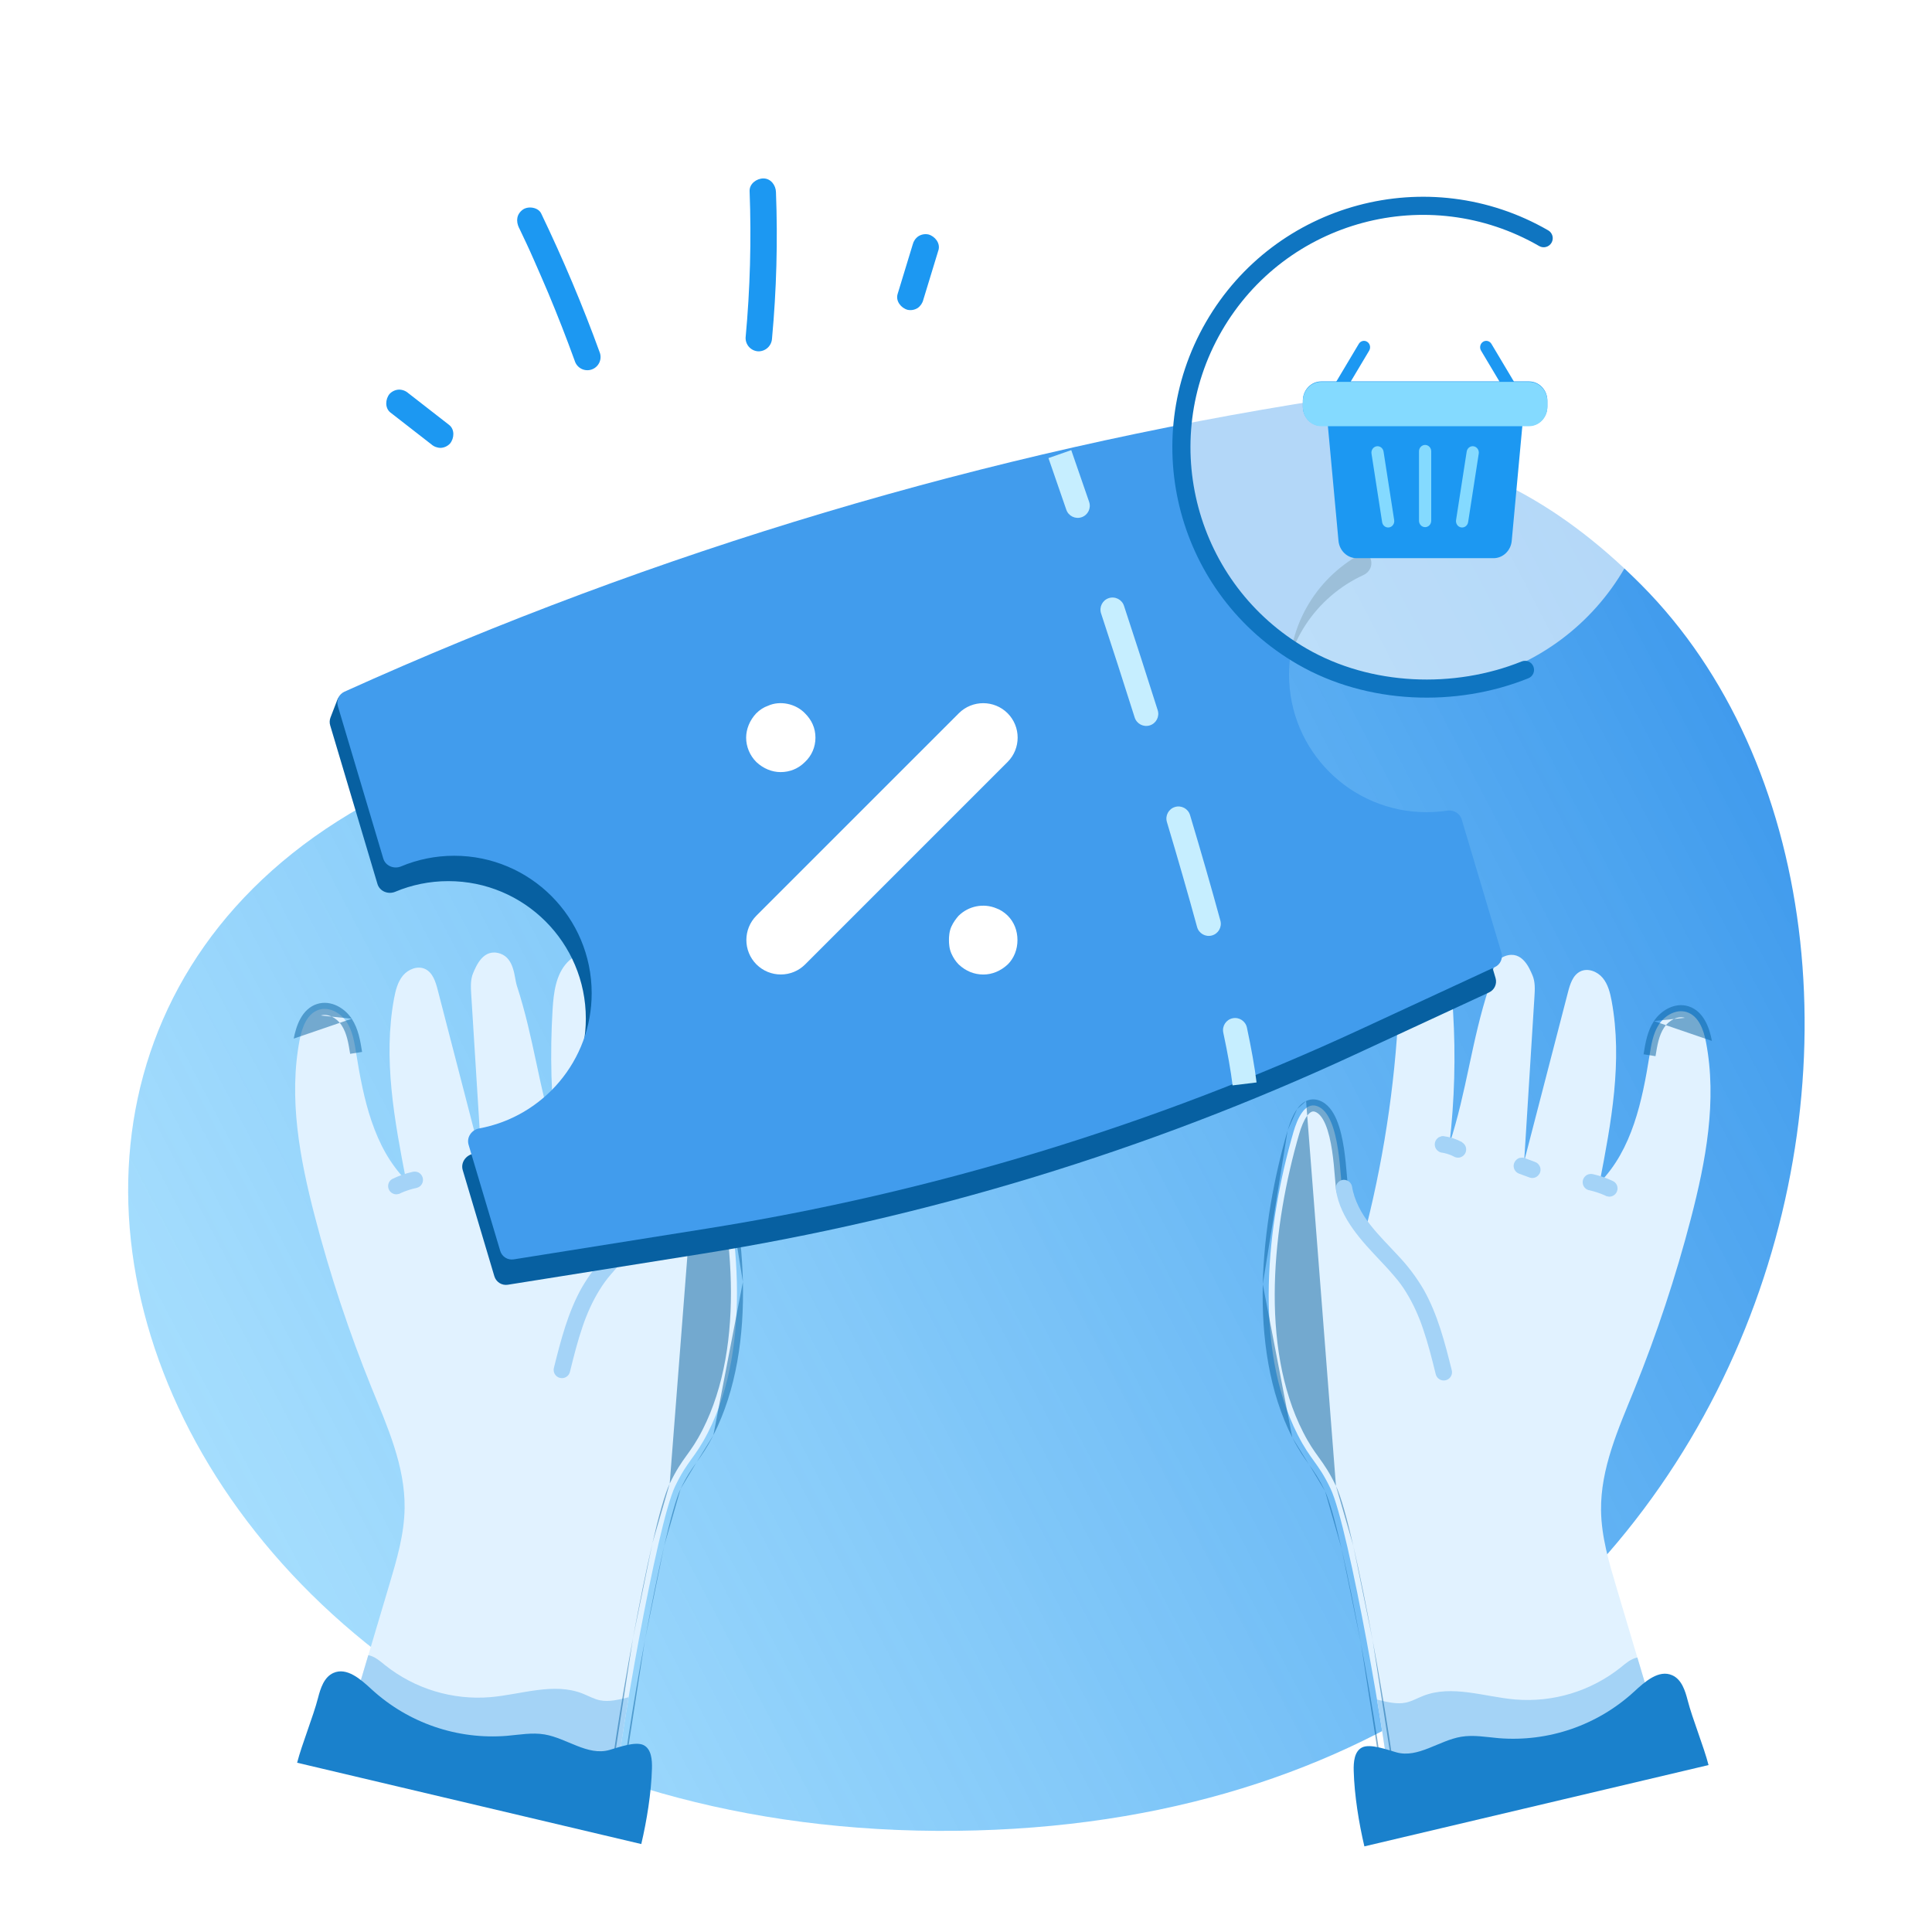 <svg width="160" height="160" viewBox="0 0 160 160" fill="none" xmlns="http://www.w3.org/2000/svg">
<path opacity="0.9" d="M77.566 151.624C148.126 152.04 164.927 77.559 135.915 48.424C106.903 19.289 78.426 54.156 47.688 60.416C-15.429 73.27 7.005 151.208 77.566 151.624Z" fill="url(#paint0_linear_246_515)"/>
<path d="M28.622 143.394L32.235 131.26C32.855 129.177 33.482 127.061 33.508 124.889C33.553 121.417 32.076 118.139 30.768 114.917C28.894 110.291 27.324 105.548 26.067 100.718C24.825 95.947 23.888 90.948 24.817 86.106C25.012 85.087 25.428 83.93 26.419 83.62C27.276 83.353 28.22 83.89 28.711 84.641C29.203 85.391 29.351 86.309 29.492 87.196C30.099 90.991 30.934 95.009 33.629 97.75C32.665 92.781 31.713 87.676 32.632 82.701C32.758 82.022 32.931 81.322 33.372 80.791C33.813 80.261 34.595 79.951 35.218 80.253C35.84 80.554 36.075 81.3 36.248 81.975L39.877 95.986L39.024 82.339C38.986 81.741 38.952 81.118 39.19 80.57C39.429 80.021 40.026 78.493 41.431 78.975C42.621 79.383 42.598 80.998 42.793 81.598C44.248 86.052 44.61 90.099 46.062 94.557C45.64 90.922 45.54 87.258 45.763 83.606C45.848 82.217 46.027 80.72 46.977 79.705C47.382 79.271 47.956 78.95 48.545 79.017C49.825 79.169 50.174 80.85 50.219 82.143C50.45 88.638 51.363 95.09 52.943 101.394C53.299 100.117 53.197 102.486 54.9 98.483C55.151 97.896 54.99 92.138 57.017 91.412C58.058 91.038 58.674 92.496 58.984 93.559C61.173 101.081 62.349 111.324 58.632 118.629C57.542 120.771 56.953 120.913 55.913 123.084C54.376 126.288 51.119 145.112 50.913 148.661" fill="#E1F2FF"/>
<path d="M52.06 140.559C51.26 140.75 50.443 140.972 49.668 140.807C49.172 140.702 48.726 140.442 48.253 140.256C45.858 139.309 43.193 140.326 40.621 140.551C37.474 140.812 34.347 139.861 31.878 137.893C31.464 137.557 31.037 137.178 30.51 137.077L30.501 137.075C29.876 139.179 29.249 141.284 28.621 143.391L50.914 148.658C50.986 147.409 51.437 144.26 52.06 140.559Z" fill="#A4D3F6"/>
<path opacity="0.5" fill-rule="evenodd" clip-rule="evenodd" d="M29.13 84.367C28.566 83.507 27.418 82.785 26.27 83.143L26.269 83.143C25.612 83.349 25.173 83.83 24.882 84.355C24.593 84.876 24.428 85.479 24.326 86.012M26.568 84.098C27.135 83.921 27.873 84.273 28.293 84.914C28.716 85.56 28.854 86.367 28.998 87.274L29.986 87.117L29.981 87.087C29.844 86.227 29.683 85.212 29.13 84.367M57.937 90.99C57.608 90.831 57.235 90.803 56.848 90.941C56.14 91.195 55.696 91.856 55.406 92.547C55.108 93.254 54.923 94.108 54.798 94.924C54.673 95.746 54.605 96.559 54.554 97.192L54.55 97.241C54.525 97.54 54.505 97.79 54.483 97.986C54.472 98.089 54.461 98.169 54.451 98.228C54.442 98.277 54.437 98.296 54.437 98.296C54.437 98.296 54.438 98.292 54.441 98.287L55.36 98.679C55.4 98.586 55.422 98.481 55.436 98.401C55.452 98.311 55.465 98.207 55.477 98.095C55.5 97.885 55.522 97.621 55.546 97.33L55.55 97.273C55.602 96.639 55.668 95.858 55.787 95.075C55.907 94.288 56.077 93.529 56.327 92.934C56.584 92.323 56.88 91.992 57.185 91.883L57.185 91.883C57.32 91.835 57.414 91.848 57.503 91.891C57.609 91.942 57.734 92.05 57.868 92.238C58.14 92.617 58.353 93.179 58.504 93.698L58.984 93.559L58.504 93.698C59.589 97.428 60.421 101.825 60.523 106.187C60.625 110.553 59.994 114.849 58.186 118.403C57.679 119.4 57.288 119.943 56.893 120.492C56.878 120.512 56.863 120.533 56.848 120.553C56.426 121.139 56 121.745 55.462 122.867M57.937 90.99C58.249 91.14 58.493 91.392 58.681 91.655L57.937 90.99ZM58.681 91.655C59.055 92.177 59.306 92.875 59.464 93.419L58.681 91.655ZM59.464 93.419L59.464 93.419L59.464 93.419ZM59.464 93.419C60.568 97.212 61.419 101.697 61.523 106.164L59.464 93.419ZM61.523 106.164C61.627 110.626 60.987 115.104 59.078 118.856L61.523 106.164ZM57.705 121.075C58.108 120.515 58.535 119.923 59.078 118.856L59.078 118.856M57.705 121.075C57.69 121.096 57.675 121.117 57.66 121.138L57.705 121.075ZM57.66 121.138C57.255 121.7 56.866 122.252 56.364 123.3L57.66 121.138ZM54.999 128.045C55.527 125.762 56.008 124.042 56.364 123.3L56.364 123.3M54.999 128.045C54.477 130.307 53.921 133.064 53.406 135.835L54.999 128.045ZM53.406 135.835C52.372 141.391 51.513 146.953 51.413 148.69L53.406 135.835ZM51.413 148.69L50.414 148.632L51.413 148.69ZM50.414 148.632C50.519 146.821 51.392 141.196 52.422 135.652L50.414 148.632ZM52.422 135.652C52.939 132.873 53.498 130.101 54.025 127.82L52.422 135.652ZM54.025 127.82C54.547 125.563 55.049 123.728 55.462 122.867L54.025 127.82Z" fill="#0760A1"/>
<path d="M53.992 146.463C54.013 145.735 53.943 144.847 53.3 144.523C52.622 144.183 51.187 144.724 50.458 144.928C48.659 145.432 46.938 143.949 45.096 143.638C44.065 143.464 43.013 143.666 41.971 143.755C39.941 143.918 37.899 143.66 35.973 142.998C34.047 142.336 32.278 141.283 30.777 139.907C29.877 139.074 28.721 138.043 27.604 138.549C26.835 138.896 26.542 139.817 26.332 140.635C25.945 142.14 24.993 144.472 24.607 145.982L53.108 152.716C53.559 150.807 53.939 148.468 53.992 146.463Z" fill="#1A81CC"/>
<path d="M32.472 97.644C33.005 97.382 33.568 97.184 34.148 97.054C34.325 97.005 34.513 97.025 34.676 97.108C34.832 97.196 34.949 97.341 35.001 97.513C35.028 97.6 35.037 97.692 35.027 97.783C35.018 97.873 34.991 97.961 34.947 98.041C34.905 98.12 34.847 98.189 34.777 98.245C34.708 98.3 34.627 98.342 34.542 98.366C34.066 98.466 33.602 98.618 33.159 98.817L33.318 98.746L33.186 98.807C33.113 98.857 33.028 98.887 32.939 98.894C32.85 98.917 32.757 98.915 32.669 98.891C32.492 98.849 32.34 98.739 32.244 98.585C32.149 98.43 32.119 98.245 32.161 98.069C32.181 97.981 32.218 97.899 32.271 97.827C32.323 97.755 32.389 97.694 32.466 97.647L32.472 97.644Z" fill="#A4D3F7"/>
<path d="M39.007 96.022L39.865 95.703C39.951 95.674 40.042 95.666 40.132 95.682C40.224 95.683 40.316 95.709 40.395 95.757C40.547 95.85 40.661 95.994 40.718 96.163C40.745 96.25 40.754 96.342 40.745 96.433C40.735 96.524 40.708 96.612 40.664 96.692L40.56 96.832C40.479 96.917 40.378 96.98 40.266 97.014L39.405 97.332C39.275 97.373 39.135 97.374 39.005 97.333C38.875 97.293 38.761 97.214 38.677 97.106C38.617 97.041 38.574 96.963 38.55 96.879C38.524 96.791 38.515 96.699 38.524 96.608C38.534 96.517 38.561 96.429 38.605 96.349L38.708 96.209C38.789 96.124 38.891 96.062 39.003 96.027L39.007 96.022Z" fill="#A4D3F7"/>
<path d="M45 94.404C45.243 94.273 45.496 94.162 45.757 94.073C46.021 93.991 46.292 93.931 46.566 93.895C46.658 93.887 46.752 93.904 46.835 93.945C46.922 93.969 47.001 94.017 47.062 94.083C47.129 94.145 47.183 94.219 47.221 94.303C47.258 94.386 47.279 94.476 47.281 94.567C47.283 94.658 47.267 94.749 47.233 94.834C47.2 94.919 47.15 94.996 47.086 95.061L46.95 95.171C46.849 95.234 46.734 95.269 46.615 95.272L46.54 95.284L46.712 95.254C46.39 95.309 46.076 95.405 45.779 95.54L45.938 95.468C45.862 95.502 45.788 95.539 45.714 95.579C45.559 95.67 45.377 95.7 45.201 95.663C45.026 95.62 44.876 95.51 44.78 95.358C44.685 95.205 44.655 95.021 44.696 94.845C44.716 94.758 44.754 94.676 44.806 94.604C44.858 94.532 44.924 94.471 45.001 94.424L45 94.404Z" fill="#A4D3F7"/>
<path d="M55.467 98.347C55.09 100.749 53.34 102.569 51.741 104.265C51.356 104.667 50.971 105.086 50.61 105.515C50.25 105.931 49.925 106.376 49.638 106.846C49.347 107.319 49.087 107.809 48.857 108.315C48.743 108.568 48.633 108.824 48.531 109.083C48.451 109.283 48.358 109.535 48.255 109.84C47.836 111.056 47.518 112.318 47.209 113.573C47.192 113.664 47.156 113.751 47.105 113.828C47.053 113.905 46.987 113.971 46.909 114.022C46.832 114.072 46.744 114.106 46.653 114.122C46.562 114.138 46.468 114.136 46.378 114.114C46.288 114.093 46.203 114.054 46.128 113.998C46.054 113.943 45.991 113.874 45.944 113.794C45.897 113.714 45.867 113.625 45.856 113.533C45.844 113.441 45.852 113.347 45.877 113.258C46.445 110.994 47.032 108.683 48.184 106.632C48.777 105.613 49.487 104.666 50.299 103.811C51.074 102.966 51.895 102.162 52.605 101.26C53.333 100.335 53.947 99.241 54.136 98.039C54.178 97.863 54.289 97.711 54.443 97.616C54.597 97.521 54.783 97.491 54.959 97.532C55.133 97.577 55.283 97.688 55.378 97.841C55.472 97.994 55.504 98.178 55.467 98.354L55.467 98.347Z" fill="#A4D3F7"/>
<path d="M137.479 143.588L133.866 131.454C133.245 129.371 132.619 127.255 132.592 125.083C132.548 121.611 134.024 118.333 135.333 115.11C137.206 110.484 138.777 105.741 140.034 100.911C141.276 96.141 142.212 91.142 141.283 86.3C141.089 85.28 140.673 84.124 139.682 83.814C138.825 83.546 137.881 84.083 137.389 84.834C136.898 85.585 136.75 86.503 136.609 87.389C136.001 91.184 135.167 95.202 132.472 97.943C133.435 92.974 134.388 87.87 133.469 82.895C133.343 82.216 133.169 81.516 132.728 80.985C132.287 80.455 131.505 80.145 130.883 80.446C130.26 80.748 130.026 81.494 129.853 82.169L126.224 96.179L127.077 82.533C127.115 81.935 127.148 81.312 126.91 80.763C126.672 80.215 126.074 78.687 124.669 79.169C123.48 79.576 123.503 81.192 123.308 81.792C121.853 86.246 121.49 90.292 120.038 94.75C120.46 91.116 120.561 87.451 120.338 83.799C120.253 82.41 120.074 80.914 119.124 79.899C118.719 79.465 118.144 79.144 117.555 79.21C116.276 79.363 115.927 81.044 115.882 82.337C115.651 88.831 114.738 95.284 113.157 101.588C112.801 100.311 112.904 102.68 111.2 98.677C110.95 98.09 111.11 92.332 109.084 91.606C108.042 91.232 107.426 92.689 107.117 93.752C104.927 101.275 103.752 111.517 107.469 118.823C108.558 120.964 109.147 121.106 110.188 123.277C111.724 126.482 114.982 145.306 115.187 148.855" fill="#E1F2FF"/>
<path d="M114.041 140.752C114.84 140.943 115.657 141.166 116.432 141.001C116.928 140.895 117.375 140.635 117.847 140.45C120.243 139.503 122.908 140.52 125.48 140.744C128.626 141.005 131.754 140.055 134.223 138.087C134.637 137.751 135.063 137.372 135.59 137.271L135.6 137.268C136.225 139.373 136.852 141.478 137.48 143.584L115.186 148.852C115.115 147.603 114.664 144.454 114.041 140.752Z" fill="#A4D3F6"/>
<path opacity="0.5" fill-rule="evenodd" clip-rule="evenodd" d="M136.971 84.56C137.534 83.7 138.683 82.978 139.831 83.337L139.831 83.337C140.489 83.543 140.927 84.024 141.218 84.549C141.507 85.07 141.673 85.672 141.774 86.206M139.532 84.291C138.966 84.115 138.228 84.467 137.808 85.108C137.385 85.754 137.246 86.561 137.103 87.468L136.115 87.311L136.12 87.28C136.256 86.421 136.417 85.406 136.971 84.56M108.164 91.183C108.493 91.025 108.866 90.996 109.253 91.135C109.961 91.389 110.405 92.05 110.695 92.741C110.992 93.448 111.178 94.302 111.302 95.118C111.427 95.939 111.495 96.753 111.547 97.385L111.551 97.435C111.575 97.733 111.596 97.984 111.617 98.18C111.629 98.283 111.639 98.363 111.65 98.422C111.658 98.471 111.664 98.489 111.664 98.489C111.664 98.489 111.662 98.486 111.66 98.48L110.74 98.873C110.701 98.78 110.679 98.675 110.665 98.595C110.649 98.505 110.636 98.4 110.623 98.288C110.6 98.079 110.579 97.815 110.555 97.524L110.55 97.467C110.498 96.833 110.433 96.051 110.314 95.269C110.194 94.482 110.023 93.723 109.773 93.128C109.516 92.517 109.22 92.186 108.915 92.076L108.915 92.076C108.781 92.028 108.686 92.042 108.598 92.085C108.492 92.135 108.367 92.244 108.232 92.432C107.961 92.811 107.748 93.373 107.597 93.892L107.117 93.752L107.597 93.892C106.511 97.621 105.679 102.019 105.577 106.381C105.476 110.747 106.106 115.043 107.914 118.596C108.422 119.594 108.813 120.137 109.208 120.685C109.223 120.706 109.238 120.726 109.252 120.747C109.674 121.333 110.101 121.938 110.639 123.061M108.164 91.183C107.851 91.334 107.608 91.586 107.419 91.849L108.164 91.183ZM107.419 91.849C107.045 92.371 106.795 93.069 106.637 93.612L107.419 91.849ZM106.637 93.612L106.637 93.613L106.637 93.612ZM106.637 93.613C105.532 97.406 104.682 101.891 104.578 106.357L106.637 93.613ZM104.578 106.357C104.474 110.82 105.114 115.298 107.023 119.05L104.578 106.357ZM108.396 121.269C107.992 120.709 107.566 120.116 107.023 119.05L107.023 119.05M108.396 121.269C108.411 121.29 108.426 121.31 108.441 121.331L108.396 121.269ZM108.441 121.331C108.846 121.894 109.235 122.445 109.737 123.493L108.441 121.331ZM111.101 128.239C110.574 125.955 110.093 124.235 109.737 123.493L109.737 123.493M111.101 128.239C111.624 130.501 112.18 133.257 112.695 136.028L111.101 128.239ZM112.695 136.028C113.728 141.585 114.587 147.146 114.688 148.884L112.695 136.028ZM114.688 148.884L115.686 148.826L114.688 148.884ZM115.686 148.826C115.581 147.014 114.709 141.389 113.678 135.846L115.686 148.826ZM113.678 135.846C113.161 133.067 112.602 130.295 112.076 128.014L113.678 135.846ZM112.076 128.014C111.554 125.756 111.051 123.922 110.639 123.061L112.076 128.014Z" fill="#0760A1"/>
<path d="M112.109 146.657C112.088 145.929 112.157 145.041 112.801 144.716C113.479 144.377 114.913 144.918 115.642 145.122C117.441 145.626 119.162 144.142 121.004 143.832C122.035 143.658 123.087 143.859 124.129 143.949C126.16 144.111 128.202 143.854 130.128 143.192C132.054 142.529 133.823 141.477 135.324 140.1C136.224 139.268 137.379 138.237 138.496 138.742C139.266 139.09 139.559 140.01 139.769 140.829C140.156 142.334 141.108 144.665 141.494 146.175L112.992 152.909C112.541 151 112.161 148.662 112.109 146.657Z" fill="#1A81CC"/>
<path d="M133.629 97.838C133.095 97.576 132.533 97.377 131.952 97.247C131.776 97.199 131.587 97.218 131.424 97.301C131.268 97.39 131.152 97.535 131.099 97.707C131.073 97.794 131.064 97.886 131.073 97.976C131.083 98.067 131.11 98.155 131.153 98.235C131.196 98.314 131.254 98.383 131.323 98.438C131.393 98.494 131.473 98.536 131.559 98.56C132.035 98.66 132.498 98.811 132.941 99.011L132.783 98.94L132.914 99.001C132.988 99.051 133.073 99.081 133.161 99.087C133.25 99.11 133.344 99.109 133.432 99.084C133.608 99.043 133.761 98.933 133.856 98.778C133.951 98.624 133.981 98.439 133.94 98.262C133.92 98.175 133.882 98.093 133.83 98.021C133.778 97.948 133.711 97.887 133.635 97.841L133.629 97.838Z" fill="#A4D3F7"/>
<path d="M127.093 96.215L126.235 95.897C126.15 95.867 126.058 95.86 125.969 95.876C125.876 95.877 125.785 95.903 125.706 95.951C125.554 96.044 125.439 96.188 125.382 96.356C125.356 96.444 125.347 96.536 125.356 96.627C125.365 96.718 125.393 96.806 125.437 96.886L125.541 97.026C125.622 97.111 125.723 97.173 125.835 97.208L126.696 97.526C126.826 97.567 126.965 97.567 127.095 97.527C127.225 97.487 127.34 97.407 127.423 97.3C127.484 97.235 127.527 97.157 127.551 97.072C127.577 96.985 127.586 96.893 127.576 96.802C127.567 96.711 127.54 96.623 127.496 96.543L127.392 96.403C127.311 96.318 127.21 96.255 127.098 96.221L127.093 96.215Z" fill="#A4D3F7"/>
<path d="M121.1 94.598C120.858 94.466 120.604 94.356 120.343 94.267C120.079 94.184 119.809 94.124 119.535 94.088C119.442 94.08 119.349 94.098 119.266 94.139C119.178 94.163 119.1 94.21 119.038 94.276C118.971 94.338 118.918 94.413 118.88 94.496C118.843 94.58 118.822 94.669 118.82 94.761C118.818 94.852 118.834 94.943 118.867 95.028C118.901 95.113 118.951 95.19 119.015 95.255L119.151 95.364C119.251 95.427 119.367 95.462 119.485 95.466L119.561 95.478L119.389 95.448C119.711 95.503 120.024 95.599 120.321 95.734L120.163 95.661C120.238 95.696 120.313 95.733 120.386 95.773C120.541 95.864 120.724 95.894 120.9 95.857C121.074 95.814 121.225 95.704 121.321 95.552C121.415 95.399 121.446 95.214 121.405 95.039C121.385 94.952 121.347 94.87 121.295 94.798C121.242 94.725 121.176 94.664 121.1 94.618L121.1 94.598Z" fill="#A4D3F7"/>
<path d="M110.634 98.541C111.01 100.942 112.761 102.763 114.36 104.459C114.744 104.861 115.129 105.28 115.49 105.709C115.851 106.125 116.176 106.57 116.462 107.039C116.753 107.512 117.014 108.003 117.244 108.509C117.358 108.761 117.468 109.018 117.57 109.277C117.65 109.476 117.742 109.729 117.846 110.034C118.264 111.25 118.582 112.511 118.892 113.767C118.909 113.858 118.944 113.945 118.996 114.022C119.047 114.099 119.114 114.165 119.191 114.215C119.269 114.266 119.356 114.3 119.447 114.316C119.539 114.332 119.632 114.329 119.723 114.308C119.813 114.287 119.898 114.247 119.972 114.192C120.047 114.137 120.11 114.067 120.156 113.987C120.203 113.907 120.233 113.819 120.245 113.727C120.256 113.635 120.249 113.541 120.223 113.452C119.655 111.188 119.068 108.877 117.916 106.826C117.323 105.806 116.614 104.859 115.801 104.005C115.026 103.16 114.205 102.356 113.495 101.454C112.767 100.529 112.153 99.434 111.965 98.233C111.922 98.057 111.812 97.905 111.657 97.81C111.503 97.715 111.318 97.684 111.141 97.725C110.967 97.771 110.817 97.881 110.723 98.034C110.628 98.188 110.596 98.371 110.634 98.547L110.634 98.541Z" fill="#A4D3F7"/>
<path d="M32.34 34.168L35.723 36.8C35.938 36.988 36.214 37.091 36.5 37.091C36.793 37.076 37.069 36.947 37.269 36.732C37.624 36.303 37.674 35.562 37.19 35.187L33.81 32.556C33.594 32.367 33.317 32.264 33.031 32.266C32.737 32.281 32.461 32.41 32.261 32.625C31.909 33.053 31.859 33.794 32.34 34.17L32.34 34.168Z" fill="#1C98F2"/>
<path d="M77.716 20.723L76.465 24.823C76.397 25.101 76.231 25.344 75.998 25.508C75.749 25.665 75.449 25.719 75.162 25.658C74.624 25.511 74.157 24.934 74.337 24.349L75.586 20.252C75.654 19.973 75.821 19.729 76.056 19.566C76.304 19.409 76.604 19.355 76.892 19.417C77.427 19.564 77.894 20.141 77.717 20.726L77.716 20.723Z" fill="#1C98F2"/>
<path d="M42.987 18.87C43.386 19.707 43.785 20.541 44.191 21.47C44.598 22.399 45.005 23.319 45.397 24.25C46.179 26.116 46.914 27.998 47.602 29.897C47.689 30.173 47.883 30.404 48.14 30.537C48.397 30.671 48.697 30.696 48.973 30.609C49.249 30.521 49.48 30.328 49.613 30.07C49.747 29.813 49.772 29.514 49.685 29.237C48.26 25.305 46.629 21.452 44.819 17.68C44.572 17.162 43.746 17.046 43.306 17.354C42.775 17.734 42.718 18.31 42.98 18.866L42.987 18.87Z" fill="#1C98F2"/>
<path d="M62.079 15.824C62.232 19.872 62.122 23.925 61.748 27.959C61.739 28.248 61.843 28.529 62.039 28.742C62.236 28.955 62.508 29.082 62.797 29.096C63.085 29.101 63.364 28.995 63.576 28.8C63.787 28.605 63.916 28.335 63.934 28.048C64.308 24.014 64.418 19.96 64.262 15.912C64.248 15.34 63.836 14.774 63.215 14.777C62.663 14.78 62.057 15.216 62.079 15.824Z" fill="#1C98F2"/>
<path fill-rule="evenodd" clip-rule="evenodd" d="M28.486 57.399C28.231 57.503 28.03 57.708 27.931 57.965L27.369 59.425C27.29 59.632 27.281 59.858 27.344 60.07L31.258 73.202C31.44 73.815 32.143 74.099 32.733 73.852C34.086 73.284 35.572 72.971 37.131 72.971C43.419 72.971 48.516 78.068 48.516 84.355C48.516 89.936 44.5 94.579 39.2 95.552C38.572 95.667 38.139 96.29 38.321 96.902L40.941 105.695C41.085 106.175 41.562 106.476 42.057 106.397L58.045 103.849C76.777 100.863 95.007 95.305 112.219 87.331L123.317 82.189C123.768 81.98 123.997 81.472 123.855 80.996L120.566 69.959C120.415 69.451 119.893 69.154 119.368 69.233C118.809 69.317 118.237 69.361 117.654 69.361C111.367 69.361 106.27 64.264 106.27 57.977C106.27 53.377 108.998 49.413 112.926 47.618C113.408 47.397 113.683 46.863 113.531 46.355L110.406 35.868C110.264 35.39 109.79 35.09 109.297 35.165L105.022 35.817C79.842 39.655 55.207 46.468 31.633 56.111L28.486 57.399Z" fill="#0760A1"/>
<path fill-rule="evenodd" clip-rule="evenodd" d="M110.891 33.767C110.748 33.289 110.275 32.989 109.782 33.065C81.81 37.41 54.321 45.627 28.525 57.283C28.07 57.488 27.838 57.999 27.98 58.477L31.742 71.102C31.925 71.714 32.628 71.998 33.217 71.751C34.571 71.183 36.057 70.87 37.616 70.87C43.903 70.87 49 75.967 49 82.254C49 87.835 44.984 92.478 39.685 93.451C39.056 93.566 38.623 94.189 38.806 94.802L41.426 103.594C41.569 104.075 42.047 104.375 42.542 104.296L58.529 101.748C77.262 98.762 95.492 93.204 112.703 85.23L123.802 80.088C124.253 79.879 124.482 79.371 124.34 78.895L121.051 67.858C120.899 67.35 120.378 67.053 119.853 67.132C119.294 67.217 118.721 67.26 118.139 67.26C111.851 67.26 106.754 62.163 106.754 55.876C106.754 51.276 109.483 47.313 113.41 45.517C113.893 45.297 114.168 44.762 114.016 44.254L110.891 33.767Z" fill="#419CED"/>
<path fill-rule="evenodd" clip-rule="evenodd" d="M66.654 63.114C66.116 63.652 65.418 63.942 64.645 63.942C63.922 63.942 63.211 63.645 62.64 63.111C62.098 62.572 61.792 61.836 61.792 61.089C61.792 60.378 62.092 59.647 62.62 59.083C62.91 58.789 63.256 58.568 63.602 58.45C64.587 58 65.895 58.264 66.671 59.08C66.948 59.357 67.16 59.66 67.3 59.977C67.454 60.316 67.532 60.7 67.532 61.089C67.532 61.865 67.222 62.586 66.654 63.114ZM83.443 59.066C82.331 57.957 80.521 57.957 79.409 59.066L62.645 75.829C61.533 76.942 61.533 78.752 62.645 79.867C63.187 80.405 63.901 80.702 64.664 80.702C65.427 80.702 66.141 80.405 66.68 79.867L83.443 63.104C84.555 61.988 84.555 60.182 83.443 59.066ZM82.514 75.223C81.458 74.78 80.205 75.021 79.371 75.856C79.198 76.058 78.953 76.371 78.787 76.74C78.611 77.138 78.588 77.565 78.588 77.852C78.588 78.139 78.611 78.563 78.787 78.961C78.95 79.326 79.145 79.623 79.403 79.88C79.993 80.428 80.678 80.706 81.441 80.706C82.165 80.706 82.876 80.412 83.46 79.867C83.979 79.349 84.262 78.631 84.262 77.852C84.262 77.069 83.979 76.355 83.457 75.833C83.17 75.549 82.824 75.328 82.514 75.223Z" fill="white"/>
<g filter="url(#filter0_b_246_515)">
<path d="M134.567 47.012C129.118 56.45 117.049 59.684 107.611 54.235C98.173 48.786 94.939 36.717 100.388 27.279C105.837 17.84 117.906 14.607 127.344 20.056C136.783 25.505 140.016 37.574 134.567 47.012Z" fill="white" fill-opacity="0.6"/>
</g>
<g filter="url(#filter1_b_246_515)">
<path fill-rule="evenodd" clip-rule="evenodd" d="M127.467 20.377C118.26 15.061 106.487 18.216 101.171 27.423C95.855 36.63 99.01 48.403 108.217 53.719C113.543 56.794 120.43 57.031 126.013 54.78C126.397 54.625 126.834 54.811 126.989 55.195C127.144 55.58 126.958 56.017 126.574 56.171C120.6 58.579 113.226 58.343 107.467 55.018C97.542 49.288 94.142 36.597 99.872 26.673C105.602 16.748 118.292 13.348 128.217 19.078C128.576 19.285 128.699 19.744 128.491 20.102C128.284 20.461 127.826 20.584 127.467 20.377Z" fill="#0F75C1"/>
</g>
<path fill-rule="evenodd" clip-rule="evenodd" d="M125.538 31.873L123.513 28.477C123.365 28.228 123.053 28.153 122.816 28.308C122.579 28.463 122.506 28.791 122.655 29.039L124.68 32.435C124.828 32.684 125.14 32.759 125.377 32.604C125.614 32.449 125.687 32.121 125.538 31.873Z" fill="#1C98F2"/>
<path fill-rule="evenodd" clip-rule="evenodd" d="M111.363 32.435L113.388 29.039C113.537 28.791 113.464 28.463 113.227 28.308C112.99 28.153 112.678 28.228 112.53 28.477L110.505 31.873C110.356 32.121 110.429 32.449 110.666 32.604C110.903 32.759 111.215 32.684 111.363 32.435Z" fill="#1C98F2"/>
<path fill-rule="evenodd" clip-rule="evenodd" d="M109.968 35.26L110.848 44.789C110.923 45.605 111.577 46.227 112.36 46.227H123.683C124.465 46.227 125.12 45.605 125.195 44.789L126.075 35.26H126.628C127.467 35.26 128.146 34.547 128.146 33.668V33.179C128.146 32.3 127.467 31.587 126.628 31.587C123.303 31.587 112.74 31.587 109.415 31.587C108.576 31.587 107.896 32.3 107.896 33.179V33.668C107.896 34.547 108.576 35.26 109.415 35.26H109.968Z" fill="#1C98F2"/>
<path fill-rule="evenodd" clip-rule="evenodd" d="M128.146 33.705V33.215C128.146 32.336 127.467 31.623 126.628 31.623C123.303 31.623 112.74 31.623 109.415 31.623C108.576 31.623 107.896 32.336 107.896 33.215V33.705C107.896 34.584 108.576 35.297 109.415 35.297H126.628C127.467 35.297 128.146 34.584 128.146 33.705Z" fill="#84DAFF"/>
<path fill-rule="evenodd" clip-rule="evenodd" d="M117.515 37.378V43.125C117.515 43.418 117.742 43.656 118.022 43.656C118.301 43.656 118.528 43.418 118.528 43.125V37.378C118.528 37.085 118.301 36.847 118.022 36.847C117.742 36.847 117.515 37.085 117.515 37.378Z" fill="#84DAFF"/>
<path fill-rule="evenodd" clip-rule="evenodd" d="M121.465 37.398L120.585 43.07C120.54 43.358 120.727 43.632 121.003 43.678C121.279 43.725 121.539 43.529 121.584 43.24L122.463 37.569C122.508 37.28 122.321 37.007 122.045 36.96C121.77 36.913 121.51 37.11 121.465 37.398Z" fill="#84DAFF"/>
<path fill-rule="evenodd" clip-rule="evenodd" d="M113.582 37.569L114.462 43.24C114.506 43.529 114.766 43.725 115.042 43.678C115.318 43.632 115.505 43.358 115.46 43.07L114.58 37.398C114.535 37.11 114.275 36.913 114 36.96C113.724 37.007 113.537 37.28 113.582 37.569Z" fill="#84DAFF"/>
<path fill-rule="evenodd" clip-rule="evenodd" d="M88.306 42.211C87.774 40.656 87.278 39.221 86.829 37.937L88.716 37.276C89.167 38.565 89.665 40.005 90.198 41.564C90.377 42.087 90.098 42.655 89.575 42.834C89.053 43.013 88.484 42.734 88.306 42.211ZM91.823 49.535C92.347 49.363 92.913 49.648 93.085 50.173C93.998 52.945 94.942 55.862 95.877 58.818C96.044 59.344 95.752 59.906 95.225 60.073C94.699 60.239 94.137 59.947 93.97 59.421C93.038 56.474 92.096 53.564 91.186 50.798C91.013 50.273 91.298 49.708 91.823 49.535ZM97.309 66.83C97.838 66.671 98.396 66.972 98.554 67.501C99.459 70.523 100.312 73.476 101.067 76.244C101.212 76.777 100.898 77.327 100.365 77.472C99.832 77.617 99.282 77.303 99.137 76.77C98.387 74.022 97.54 71.085 96.638 68.074C96.48 67.545 96.78 66.988 97.309 66.83ZM102.077 84.329C102.617 84.214 103.148 84.559 103.264 85.099C103.631 86.826 103.907 88.363 104.063 89.644L102.078 89.886C101.932 88.686 101.669 87.212 101.307 85.516C101.192 84.976 101.537 84.444 102.077 84.329Z" fill="#C6EEFF"/>
<defs>
<filter id="filter0_b_246_515" x="93.474" y="13.142" width="48.007" height="48.007" filterUnits="userSpaceOnUse" color-interpolation-filters="sRGB">
<feFlood flood-opacity="0" result="BackgroundImageFix"/>
<feGaussianBlur in="BackgroundImage" stdDeviation="2.133"/>
<feComposite in2="SourceAlpha" operator="in" result="effect1_backgroundBlur_246_515"/>
<feBlend mode="normal" in="SourceGraphic" in2="effect1_backgroundBlur_246_515" result="shape"/>
</filter>
<filter id="filter1_b_246_515" x="92.822" y="12.028" width="40.037" height="50.015" filterUnits="userSpaceOnUse" color-interpolation-filters="sRGB">
<feFlood flood-opacity="0" result="BackgroundImageFix"/>
<feGaussianBlur in="BackgroundImage" stdDeviation="2.133"/>
<feComposite in2="SourceAlpha" operator="in" result="effect1_backgroundBlur_246_515"/>
<feBlend mode="normal" in="SourceGraphic" in2="effect1_backgroundBlur_246_515" result="shape"/>
</filter>
<linearGradient id="paint0_linear_246_515" x1="160.239" y1="27.265" x2="-13.307" y2="117.78" gradientUnits="userSpaceOnUse">
<stop offset="0.065" stop-color="#1C85E8"/>
<stop offset="1" stop-color="#57C6FF" stop-opacity="0.5"/>
<stop offset="1" stop-color="#57C6FF" stop-opacity="0.5"/>
</linearGradient>
</defs>
</svg>
